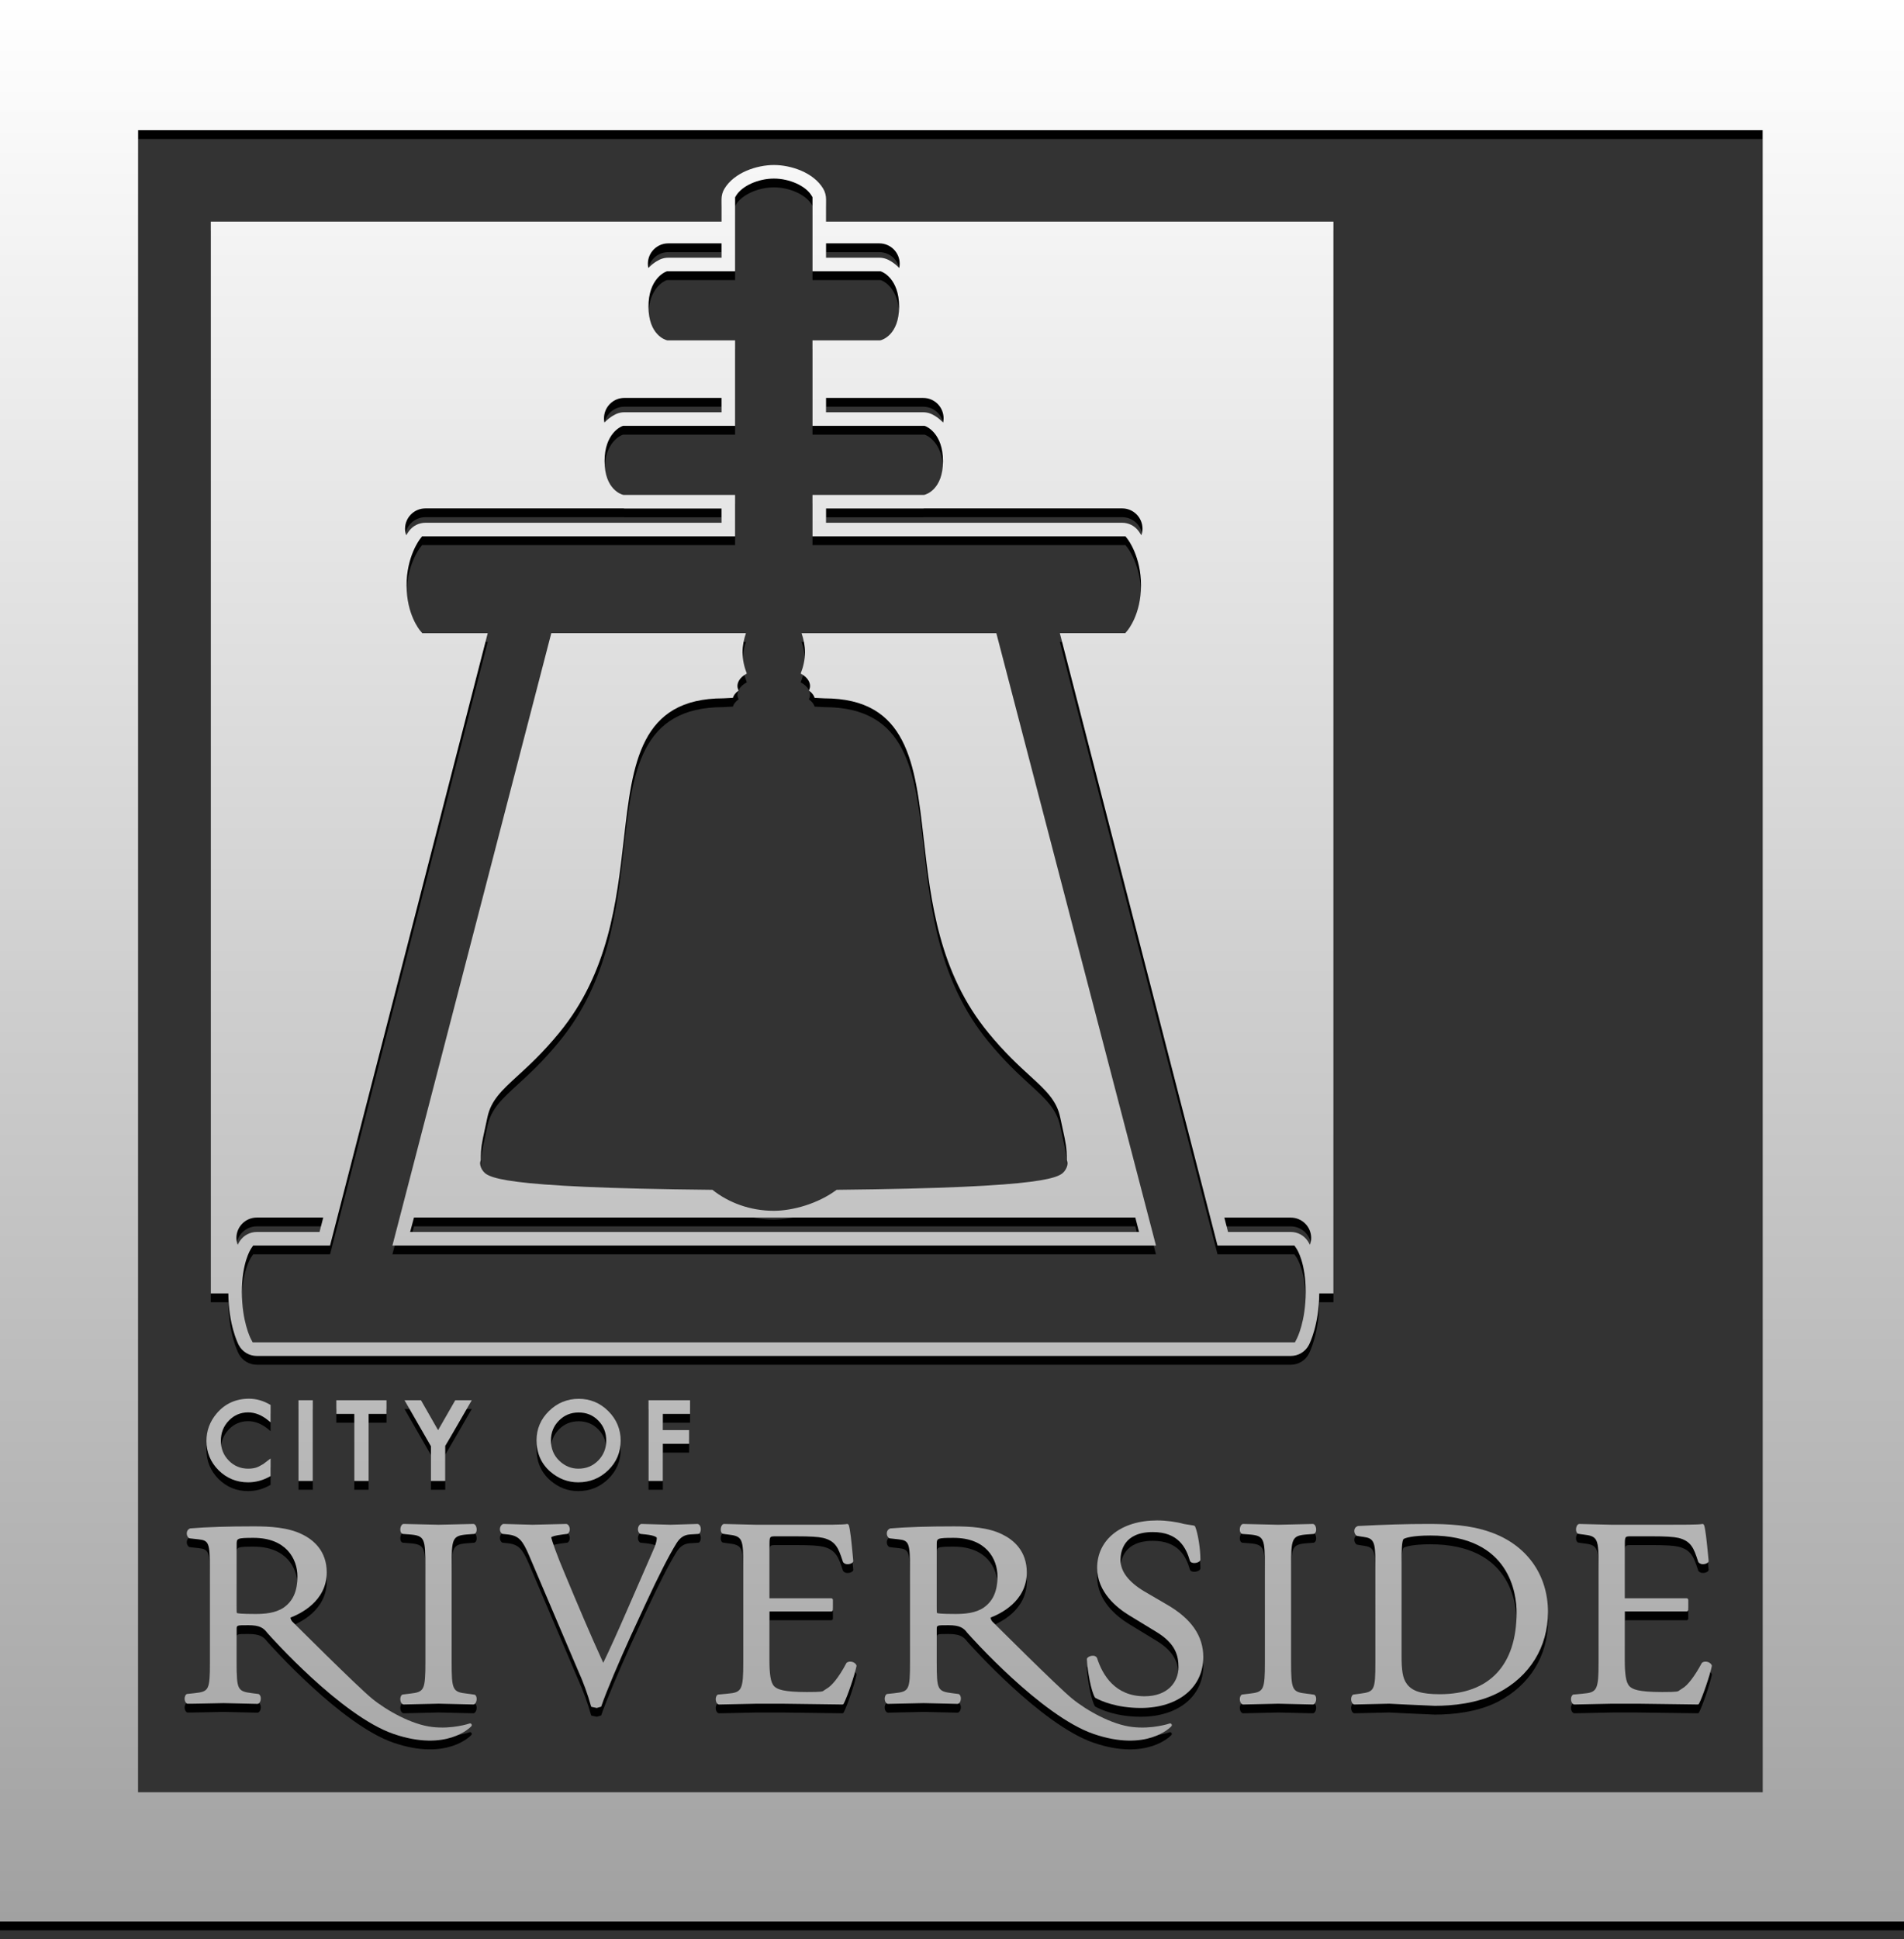 <?xml version="1.0" encoding="utf-8"?>
<!-- Generator: Adobe Illustrator 17.0.0, SVG Export Plug-In . SVG Version: 6.00 Build 0)  -->
<!DOCTYPE svg PUBLIC "-//W3C//DTD SVG 1.1//EN" "http://www.w3.org/Graphics/SVG/1.1/DTD/svg11.dtd">
<svg version="1.1" id="bell__x26__framing" xmlns="http://www.w3.org/2000/svg" xmlns:xlink="http://www.w3.org/1999/xlink" x="0px"
	 y="0px" width="216.949px" height="220.87px" viewBox="0 0 216.949 220.87" style="enable-background:new 0 0 216.949 220.87;"
	 xml:space="preserve">
<rect x="0" y="0" width="216.949" height="220.87" fill="#333333" stroke="none"/>
<style type="text/css">
	.st0{fill:#010101;}
	.st1{fill:url(#SVGID_1_);}
	.st2{fill:url(#SVGID_2_);}
	.st3{fill:url(#SVGID_3_);}
	.st4{fill:url(#SVGID_4_);}
	.st5{fill:url(#SVGID_5_);}
	.st6{fill:url(#SVGID_6_);}
	.st7{fill:url(#SVGID_7_);}
	.st8{fill:url(#SVGID_8_);}
	.st9{fill:url(#SVGID_9_);}
	.st10{fill:url(#SVGID_10_);}
	.st11{fill:url(#SVGID_11_);}
	.st12{fill:url(#SVGID_12_);}
	.st13{fill:url(#SVGID_13_);}
	.st14{fill:url(#SVGID_14_);}
	.st15{fill:url(#SVGID_15_);}
	.st16{fill:url(#SVGID_16_);}
	.st17{fill:url(#SVGID_17_);}
	.st18{fill:url(#SVGID_18_);}
</style>
<g id="shadow">
	<path class="st0" d="M65.88,169.84c1.333,0,2.486-0.466,3.425-1.383c0.94-0.914,1.417-2.045,1.417-3.358
		c0-1.304-0.474-2.439-1.409-3.371c-0.932-0.931-2.063-1.401-3.362-1.401c-1.318,0-2.46,0.468-3.396,1.391
		c-0.942,0.92-1.419,2.041-1.419,3.329c0,1.463,0.525,2.663,1.558,3.567C63.63,169.427,64.703,169.84,65.88,169.84z M63.69,162.806
		c0.616-0.619,1.349-0.921,2.242-0.921c0.898,0,1.631,0.302,2.238,0.92c0.602,0.61,0.907,1.376,0.907,2.28
		c0,0.891-0.309,1.658-0.919,2.277c-0.621,0.621-1.36,0.923-2.259,0.923c-0.816,0-1.548-0.305-2.176-0.909
		c-0.628-0.601-0.947-1.379-0.947-2.314C62.776,164.17,63.083,163.412,63.69,162.806z"/>
	<path class="st0" d="M154.241,195.125c0.028,0.014,0.062,0.021,0.093,0.02l3.967-0.092l1.833,0.093l3.353,0.149
		c1.978,0,4.836-0.257,7.216-1.478c0,0,0-0.001,0.001-0.001c3.608-1.868,5.678-5.221,5.678-9.202c0-4.282-2.465-7.689-6.594-9.115
		c-2.286-0.809-4.746-0.919-7.063-0.919c-2.464,0-5.006,0.074-8.002,0.234c-0.261,0.093-0.391,0.279-0.409,0.51
		c-0.019,0.251,0.099,0.495,0.293,0.609c0.069,0.024,0.771,0.124,0.771,0.124c1.134,0.15,1.333,0.56,1.333,2.744l-0.001,11.518
		c0,3.208-0.081,3.376-1.742,3.592c-0.001,0-0.732,0.097-0.732,0.097c-0.041,0.006-0.077,0.023-0.107,0.051
		c-0.167,0.156-0.195,0.42-0.165,0.614C153.997,194.892,154.098,195.057,154.241,195.125z M159.707,178.434
		c0-0.541,0-1.978,0.234-2.143c0.154-0.11,0.997-0.394,3.036-0.394c9.12,0,9.828,6.719,9.828,8.778c0,5.996-3.106,9.297-8.748,9.297
		c-2.056,0-3.144-0.338-3.754-1.168c-0.505-0.672-0.596-1.6-0.596-3.187V178.434z"/>
	<path class="st0" d="M179.298,195.127c0.027,0.013,0.06,0.019,0.091,0.019l4.321-0.092h2.857l6.403,0.083l0.454,0.009
		c0.075,0.001,0.143-0.039,0.177-0.107c0.429-0.851,1.228-3.199,1.451-4.259c0.008-0.041,0.003-0.084-0.015-0.123
		c-0.084-0.173-0.255-0.306-0.473-0.363c-0.221-0.06-0.447-0.033-0.603,0.074c-0.026,0.017-0.047,0.041-0.063,0.069
		c-0.758,1.431-1.616,2.554-2.184,2.862c0.008-0.005-0.37,0.244-0.37,0.244c-0.143,0.124-0.207,0.181-1.941,0.181
		c-2.798,0-3.387-0.331-3.718-0.641c-0.453-0.459-0.543-1.453-0.543-3.014c0,0,0-5.161,0-5.522c0.366,0,7.035,0,7.035,0
		c0.106,0,0.193-0.087,0.193-0.193v-1.118c0-0.107-0.087-0.193-0.193-0.193c0,0-6.669,0-7.035,0c0-0.363,0-6.032,0-6.032
		c0-1.024,0-1.024,0.761-1.024h2.294c1.572,0,2.452,0.052,3.041,0.18c1.481,0.355,1.776,1.244,2.221,2.59l0.054,0.163
		c0.186,0.234,0.431,0.249,0.562,0.242c0.196-0.008,0.452-0.078,0.576-0.246c0.029-0.039,0.042-0.086,0.037-0.134l-0.059-0.612
		c-0.164-1.702-0.303-3.037-0.463-3.464c-0.034-0.091-0.131-0.143-0.226-0.121c-0.359,0.084-2.338,0.084-4.251,0.084h-5.979
		l-3.754-0.089c-0.029-0.001-0.062,0.005-0.089,0.018c-0.191,0.089-0.274,0.341-0.286,0.549c-0.016,0.252,0.061,0.451,0.208,0.544
		c0.081,0.029,0.583,0.087,0.583,0.087c1.722,0.191,1.773,0.487,1.773,3.628v10.913c0,3.157-0.151,3.459-1.795,3.591
		c-0.003,0-1.052,0.097-1.052,0.097c-0.043,0.004-0.083,0.022-0.114,0.05c-0.142,0.132-0.205,0.361-0.167,0.611
		C179.049,194.888,179.152,195.056,179.298,195.127z M179.915,175.334c0.069,0.009,0.073-0.018,0.079,0.009
		C179.972,175.341,179.915,175.334,179.915,175.334z M179.94,174.966c0,0,0.081,0.002,0.084,0.002
		C180.013,174.991,180.008,174.968,179.94,174.966z"/>
	<path class="st0" d="M50.732,169.681c0,0,0-3.989,0-3.99c0.018,0.007,2.896-4.986,2.896-4.986l0.125-0.217h-1.879
		c0,0-1.735,3.024-1.957,3.411c-0.221-0.388-1.949-3.411-1.949-3.411H46.09c0,0,2.974,5.175,3.012,5.241c0,0.076,0,3.952,0,3.952
		L50.732,169.681L50.732,169.681z"/>
	<path class="st0" d="M79.57,174.599c-0.028-0.014-0.065-0.021-0.097-0.02l-3.074,0.089l-3.301-0.089
		c-0.032-0.001-0.07,0.005-0.099,0.019c-0.164,0.083-0.278,0.268-0.304,0.497c-0.003,0.031-0.005,0.062-0.005,0.094
		c0,0.199,0.074,0.375,0.207,0.485c0.029,0.024,0.065,0.039,0.103,0.044l0.576,0.059c1.045,0.11,1.259,0.332,1.259,0.384
		c0,0.184-0.028,0.499-0.273,1.114l-2.957,6.777c-1.207,2.78-2.163,4.89-2.869,6.347c-1.514-3.311-2.922-6.651-4.345-10.066
		c-0.968-2.254-1.518-3.903-1.584-4.212c0.025-0.101,0.459-0.235,1.331-0.344l0.479-0.059c0.037-0.005,0.071-0.019,0.099-0.042
		c0.133-0.11,0.208-0.287,0.208-0.487c0-0.029-0.002-0.06-0.006-0.091c-0.025-0.229-0.138-0.415-0.303-0.499
		c-0.028-0.014-0.063-0.021-0.094-0.02l-3.844,0.089l-3.297-0.089c-0.035-0.001-0.077,0.006-0.107,0.024
		c-0.174,0.099-0.289,0.29-0.309,0.512c-0.019,0.223,0.06,0.432,0.215,0.559c0.029,0.024,0.065,0.039,0.103,0.044l0.575,0.059
		c1.268,0.14,1.696,0.686,2.42,2.37l5.599,13.154c0.582,1.283,1.112,2.74,1.457,4c0.019,0.07,0.039,0.112,0.111,0.126l0.553,0.111
		l0.462-0.131c0.061-0.018,0.05-0.035,0.071-0.096c0.545-1.616,2.074-5.192,3.302-7.889l1.72-3.724
		c1.501-3.24,2.696-5.579,3.552-6.952c0.413-0.635,0.85-0.916,1.505-0.968c-0.003,0,0.953-0.059,0.953-0.059
		c0.046-0.003,0.089-0.022,0.122-0.053c0.153-0.148,0.191-0.424,0.16-0.632C79.81,174.827,79.714,174.672,79.57,174.599z"/>
	<path class="st0" d="M149.76,194.033c-0.077-0.026-0.873-0.123-0.873-0.123c-0.001,0-0.001,0-0.002,0
		c-1.669-0.19-1.768-0.396-1.768-3.657v-10.788c0-3.194,0.056-3.549,1.761-3.686l0.795-0.059c0.031-0.003,0.061-0.012,0.088-0.029
		c0.145-0.091,0.219-0.284,0.205-0.531c-0.012-0.211-0.094-0.469-0.284-0.561c-0.028-0.013-0.061-0.019-0.091-0.018l-3.944,0.089
		l-3.998-0.089c-0.029-0.001-0.061,0.005-0.088,0.018c-0.192,0.089-0.276,0.344-0.29,0.553c-0.017,0.249,0.054,0.445,0.198,0.538
		c0.028,0.018,0.058,0.028,0.091,0.031l0.801,0.059c1.703,0.137,1.761,0.493,1.761,3.686v10.788c0,3.262-0.099,3.468-1.769,3.657
		c-0.001,0-0.802,0.097-0.802,0.097c-0.042,0.006-0.08,0.023-0.11,0.052c-0.167,0.159-0.192,0.424-0.161,0.62
		c0.034,0.217,0.136,0.38,0.279,0.448c0.028,0.013,0.061,0.019,0.091,0.019l3.998-0.092l3.944,0.092
		c0.031,0.001,0.066-0.006,0.094-0.021c0.195-0.096,0.274-0.373,0.283-0.579C149.978,194.305,149.902,194.118,149.76,194.033z
		 M149.559,175.339c0.008-0.023,0.018-0.001,0.086-0.006C149.645,175.333,149.576,175.338,149.559,175.339z M149.606,174.966
		c-0.067,0.002-0.074,0.023-0.086,0.002C149.524,174.968,149.606,174.966,149.606,174.966z M141.59,175.333
		c0.068,0.005,0.081-0.016,0.087,0.006C141.637,175.337,141.59,175.333,141.59,175.333z M141.637,174.966
		c0,0,0.079,0.002,0.083,0.002C141.708,174.991,141.702,174.968,141.637,174.966z M149.52,194.756
		c0.012-0.019,0.021,0.001,0.086,0.003C149.607,194.759,149.524,194.757,149.52,194.756z M149.557,194.381
		c0.014,0.002,0.079,0.009,0.079,0.009C149.566,194.382,149.563,194.41,149.557,194.381z"/>
	<path class="st0" d="M133.267,197.309c-0.019,0.007-1.95,0.666-4.242,0.397c-2.323-0.261-5.193-1.866-6.877-3.245
		c-1.649-1.344-9.031-8.721-9.105-8.795c-0.126-0.189-0.172-0.321-0.172-0.394c0-0.016,0.006-0.023,0.009-0.034
		c1.045-0.394,4.117-1.83,4.117-5.127c0-2.475-1.525-3.73-2.804-4.348c-1.603-0.799-3.684-0.907-5.507-0.907
		c-2.986,0-5.291,0.074-7.257,0.233c-0.247,0.101-0.365,0.29-0.381,0.522c-0.016,0.242,0.084,0.471,0.256,0.581
		c0.025,0.016,0.054,0.027,0.083,0.03l1.041,0.116c1.139,0.128,1.257,0.437,1.257,3.293v10.696c0,3.178-0.083,3.344-1.778,3.532
		l-0.81,0.086c-0.047,0.006-0.09,0.026-0.122,0.061c-0.17,0.182-0.19,0.453-0.153,0.643c0.038,0.196,0.138,0.345,0.274,0.407
		c0.027,0.014,0.059,0.019,0.089,0.019l4.059-0.087l3.856,0.087c0.029,0.001,0.06-0.005,0.087-0.017
		c0.153-0.068,0.261-0.25,0.291-0.487c0.031-0.252-0.037-0.471-0.182-0.585c-0.028-0.022-0.061-0.035-0.096-0.04l-0.686-0.086
		c-1.697-0.22-1.779-0.384-1.779-3.532v-3.753c0-0.461,0-0.461,1.334-0.461c1.272,0,1.722,0.293,2.15,0.87
		c0.352,0.399,8.423,9.464,14.393,11.517c6.049,2.072,8.749-0.755,8.861-0.876c0.06-0.067,0.067-0.164,0.019-0.237
		C133.443,197.312,133.351,197.281,133.267,197.309z M112.112,184.09c-0.941,0.659-2.221,0.743-3.231,0.743
		c-1.671,0-2.047-0.069-2.122-0.111c-0.025-0.048-0.025-0.446-0.025-0.831v-6.967c0-0.689,0-0.761,1.918-0.761
		c3.691,0,5.002,2.366,5.002,4.392C113.655,182.218,113.165,183.341,112.112,184.09z"/>
	<path class="st0" d="M97.12,190.296c-0.226-0.064-0.458-0.037-0.62,0.069c-0.028,0.018-0.05,0.043-0.065,0.072
		c-0.905,1.731-1.74,2.623-2.181,2.862c0.009-0.005-0.371,0.244-0.371,0.244c-0.142,0.124-0.207,0.181-1.942,0.181
		c-2.668,0-3.361-0.308-3.713-0.64c-0.456-0.459-0.547-1.452-0.547-3.014c0,0,0-5.161,0-5.522c0.366,0,7.03,0,7.03,0
		c0.107,0,0.193-0.087,0.193-0.193v-1.118c0-0.107-0.087-0.193-0.193-0.193c0,0-6.664,0-7.03,0c0-0.363,0-6.032,0-6.032
		c0-1.024,0-1.024,0.76-1.024h2.292c1.578,0,2.462,0.052,3.05,0.18c1.469,0.353,1.764,1.234,2.212,2.566l0.063,0.188
		c0.179,0.234,0.426,0.248,0.56,0.241c0.199-0.008,0.455-0.079,0.573-0.251c0.026-0.038,0.038-0.083,0.034-0.128l-0.032-0.341
		c-0.165-1.775-0.315-3.281-0.484-3.736c-0.034-0.091-0.131-0.143-0.225-0.121c-0.362,0.084-2.341,0.084-4.255,0.084h-5.983
		l-3.74-0.089c-0.03-0.001-0.063,0.005-0.09,0.018c-0.191,0.089-0.273,0.344-0.288,0.552c-0.017,0.25,0.056,0.446,0.2,0.539
		c0.082,0.03,0.592,0.089,0.592,0.089c1.72,0.191,1.769,0.487,1.769,3.628v10.913c0,3.157-0.151,3.459-1.793,3.591
		c-0.002,0-1.051,0.097-1.051,0.097c-0.043,0.004-0.083,0.022-0.115,0.052c-0.167,0.157-0.195,0.422-0.166,0.616
		c0.033,0.218,0.134,0.382,0.277,0.451c0.027,0.014,0.06,0.021,0.091,0.02l4.314-0.092h2.867l6.407,0.083l0.444,0.009
		c0.074,0.001,0.142-0.039,0.176-0.105c0.427-0.836,1.229-3.186,1.453-4.261c0.009-0.041,0.004-0.083-0.014-0.121
		C97.5,190.488,97.333,190.356,97.12,190.296z M82.456,175.334c0.068,0.008,0.075-0.016,0.081,0.009
		C82.515,175.341,82.456,175.334,82.456,175.334z M82.49,174.966c0,0,0.081,0.002,0.084,0.002
		C82.563,174.991,82.557,174.968,82.49,174.966z"/>
	<path class="st0" d="M132.943,183.752l-2.597-1.514c-1.772-1.071-2.672-2.269-2.672-3.558c0-0.955,0.359-3.176,3.678-3.176
		c2.909,0,3.793,1.758,4.237,3.288c0.009,0.029,0.025,0.056,0.046,0.078c0.15,0.161,0.397,0.166,0.531,0.155
		c0.204-0.016,0.462-0.096,0.58-0.272c0.021-0.031,0.033-0.068,0.033-0.107c0-1.25-0.274-2.978-0.599-3.771
		c-0.025-0.063-0.112-0.11-0.179-0.119l-1.092-0.174c-0.86-0.247-2.042-0.404-3.07-0.404c-4.083,0-6.826,2.175-6.826,5.41
		c0,2.752,2.257,4.547,3.604,5.372c0.001,0.001,3.093,1.885,3.093,1.885c2.261,1.35,2.571,2.754,2.571,4.071
		c0,1.638-1.197,3.291-3.871,3.291c-3.325,0-4.779-2.38-5.414-4.376c-0.107-0.169-0.258-0.238-0.451-0.243
		c-0.222-0.005-0.512,0.077-0.662,0.273c-0.028,0.036-0.042,0.08-0.04,0.126c0.062,1.366,0.478,3.604,0.903,4.336
		c0.017,0.031,0.042,0.055,0.074,0.073c0.631,0.344,2.4,1.143,5.168,1.143c4.258,0,7.119-2.328,7.119-5.796
		C137.108,187.325,135.746,185.364,132.943,183.752z"/>
	<path class="st0" d="M54.107,194.033c-0.078-0.027-0.875-0.124-0.875-0.124H53.23c-1.669-0.19-1.768-0.395-1.768-3.657v-10.788
		c0-3.194,0.057-3.549,1.762-3.686l0.797-0.059c0.032-0.003,0.063-0.012,0.09-0.03c0.145-0.092,0.218-0.289,0.201-0.538
		c-0.014-0.209-0.097-0.465-0.29-0.554c-0.027-0.013-0.059-0.019-0.088-0.018l-3.939,0.089l-4.004-0.089
		c-0.03-0.001-0.063,0.006-0.09,0.018c-0.19,0.091-0.272,0.347-0.286,0.556c-0.016,0.249,0.057,0.443,0.199,0.535
		c0.027,0.018,0.059,0.028,0.091,0.031l0.8,0.059c1.704,0.137,1.761,0.492,1.761,3.686v10.788c0,3.262-0.099,3.468-1.768,3.657
		c-0.001,0-0.802,0.097-0.802,0.097c-0.042,0.006-0.08,0.023-0.111,0.052c-0.165,0.157-0.191,0.421-0.161,0.615
		c0.034,0.218,0.133,0.383,0.275,0.452c0.028,0.014,0.062,0.021,0.093,0.02l4.003-0.092l3.938,0.092
		c0.03,0.001,0.063-0.006,0.091-0.019c0.196-0.094,0.278-0.358,0.289-0.572C54.324,194.311,54.249,194.12,54.107,194.033z
		 M53.904,175.339c0.007-0.022,0.018-0.001,0.087-0.006C53.991,175.333,53.921,175.338,53.904,175.339z M53.946,174.966
		c-0.067,0.002-0.072,0.025-0.083,0.002C53.866,174.968,53.946,174.966,53.946,174.966z M45.932,175.333
		c0.069,0.004,0.08-0.015,0.087,0.006C45.98,175.337,45.932,175.333,45.932,175.333z M45.977,174.966c0,0,0.081,0.002,0.084,0.002
		C46.05,174.989,46.042,174.968,45.977,174.966z M53.863,194.757c0.011-0.022,0.019,0,0.084,0.002
		C53.947,194.759,53.866,194.757,53.863,194.757z M53.903,194.38c0.015,0.003,0.08,0.011,0.08,0.011
		C53.912,194.382,53.907,194.409,53.903,194.38z"/>
	<path class="st0" d="M78.628,162.045v-1.557h-4.733v9.193h1.632c0,0,0-3.959,0-4.229c0.262,0,2.992,0,2.992,0v-1.559
		c0,0-2.73,0-2.992,0v-1.847C75.79,162.045,78.628,162.045,78.628,162.045z"/>
	<path class="st0" d="M42,169.681c0,0,0-7.357,0-7.636c0.25,0,2.041,0,2.041,0v-1.557h-5.718v1.557c0,0,1.797,0,2.047,0
		c0,0.279,0,7.636,0,7.636H42z"/>
	<path class="st0" d="M27.198,154.192c0.399,0.769,1.194,1.252,2.06,1.252H147.08c0.866,0,1.661-0.482,2.06-1.252
		c0.12-0.231,1.151-2.331,1.18-5.868h1.617V26.24H94.125c0-1.428,0-2.544,0-2.544c0-0.419-0.113-0.849-0.328-1.209
		c-1.104-1.849-3.682-2.691-5.609-2.691c-1.94,0-4.533,0.846-5.644,2.703c-0.216,0.36-0.33,0.777-0.33,1.197c0,0,0,1.116,0,2.544
		H24.018v122.084h2C26.047,151.861,27.079,153.962,27.198,154.192z M147.08,139.688c1.281,0,2.32,1.039,2.32,2.32
		c0,0.274-0.056,0.534-0.143,0.778c-0.114-0.222-0.207-0.371-0.256-0.443c-0.433-0.638-1.152-1.02-1.921-1.02c0,0-4.855,0-7.152,0
		c-0.063-0.242-0.208-0.805-0.422-1.635L147.08,139.688L147.08,139.688z M130.182,61.227c0,0.261-0.053,0.506-0.131,0.739
		c-0.178-0.291-0.314-0.473-0.361-0.532c-0.439-0.563-1.113-0.892-1.828-0.892c0,0-29.674,0-33.737,0c0-0.757,0-0.866,0-1.623
		c3.172,0,11.071,0,11.071,0c0.032,0,0.064-0.011,0.097-0.013h22.569C129.143,58.907,130.182,59.946,130.182,61.227z
		 M107.516,48.644c0,0.167-0.019,0.329-0.053,0.487c-0.654-0.688-1.299-0.966-1.44-1.019c-0.264-0.101-0.545-0.153-0.828-0.153
		c0,0-7.899,0-11.071,0c0-0.538,0-1.085,0-1.635h11.071C106.477,46.323,107.516,47.362,107.516,48.644z M94.125,28.72h6.068
		c1.281,0,2.32,1.039,2.32,2.32c0,0.167-0.019,0.329-0.053,0.486c-0.654-0.688-1.3-0.965-1.44-1.019
		c-0.264-0.101-0.545-0.153-0.827-0.153c0,0-3.64,0-6.068,0C94.125,29.856,94.125,29.297,94.125,28.72z M76.143,28.72h6.07
		c0,0.576,0,1.136,0,1.635c-2.429,0-6.07,0-6.07,0c-0.283,0-0.563,0.052-0.828,0.153c-0.141,0.054-0.786,0.331-1.44,1.019
		c-0.034-0.157-0.053-0.32-0.053-0.487C73.823,29.759,74.862,28.72,76.143,28.72z M71.142,46.323h11.071c0,0.55,0,1.097,0,1.635
		c-3.172,0-11.071,0-11.071,0c-0.282,0-0.563,0.052-0.827,0.153c-0.141,0.054-0.786,0.331-1.44,1.019
		c-0.034-0.157-0.053-0.319-0.053-0.486C68.822,47.362,69.86,46.323,71.142,46.323z M48.474,58.907h22.571
		c0.032,0.002,0.064,0.013,0.096,0.013c0,0,7.899,0,11.071,0c0,0.757,0,0.866,0,1.623c-4.063,0-33.739,0-33.739,0
		c-0.715,0-1.389,0.329-1.829,0.892c-0.047,0.06-0.182,0.241-0.36,0.533c-0.079-0.234-0.132-0.479-0.132-0.74
		C46.154,59.946,47.193,58.907,48.474,58.907z M55.574,73.117c-1.534,0-7.456,0-7.456,0l-0.232-0.27
		c-0.064-0.074-1.562-1.86-1.562-5.165c0-3.284,1.477-5.214,1.54-5.295l0.233-0.298c0,0,34.182,0,35.662,0v-4.717
		c-1.373,0-12.715,0-12.715,0l-0.094-0.024c-0.084-0.022-2.064-0.563-2.064-3.816c0-3.185,1.899-3.946,1.98-3.977l0.133-0.051
		c0,0,11.387,0,12.76,0v-9.736c-1.275,0-7.713,0-7.713,0l-0.094-0.024c-0.084-0.021-2.063-0.563-2.063-3.815
		c0-3.185,1.897-3.946,1.978-3.977L76,31.901c0,0,6.484,0,7.759,0c0-1.148,0.001-8.426,0.001-8.426l0.11-0.183
		c0.665-1.112,2.521-1.951,4.317-1.951c1.781,0,3.622,0.833,4.281,1.937l0.11,0.183c0,0,0,7.291,0,8.439c1.275,0,7.757,0,7.757,0
		l0.133,0.051c0.081,0.03,1.979,0.791,1.979,3.977c0,3.252-1.98,3.794-2.064,3.815l-0.093,0.024c0,0-6.437,0-7.712,0v9.736
		c1.373,0,12.76,0,12.76,0l0.133,0.051c0.08,0.031,1.978,0.792,1.978,3.976c0,3.252-1.978,3.794-2.063,3.816l-0.094,0.024
		c0,0-11.342,0-12.715,0v4.717c1.481,0,35.66,0,35.66,0l0.233,0.297c0.063,0.081,1.541,2.011,1.541,5.295
		c0,3.305-1.5,5.091-1.564,5.165l-0.231,0.27c0,0-5.922,0-7.456,0c0.48,1.865,17.676,68.627,17.968,69.753c1.042,0,8.76,0,8.76,0
		l0.231,0.34c0.108,0.159,1.056,1.655,1.056,4.965c0,3.319-0.969,5.226-1.01,5.305l-0.216,0.417H28.788l-0.216-0.417
		c-0.042-0.079-1.01-1.986-1.01-5.305c0-3.31,0.948-4.805,1.056-4.965l0.23-0.34c0,0,7.716,0,8.76,0
		C37.897,141.743,55.094,74.981,55.574,73.117z M29.258,139.682h7.573l-0.423,1.642c-2.296,0-7.15,0-7.15,0
		c-0.77,0-1.49,0.382-1.921,1.02c-0.049,0.072-0.142,0.22-0.254,0.441c-0.088-0.245-0.145-0.506-0.145-0.781
		C26.938,140.721,27.977,139.682,29.258,139.682z"/>
	<rect x="34.01" y="160.488" class="st0" width="1.63" height="9.193"/>
	<path class="st0" d="M0,1v218.869h216.949V1H0z M200.842,205.138H15.738V15.831h185.104L200.842,205.138L200.842,205.138z"/>
	<path class="st0" d="M21.337,195.059c0.086,0.017,4.136-0.071,4.136-0.071l3.86,0.087c0.029,0.001,0.061-0.005,0.087-0.017
		c0.153-0.069,0.262-0.254,0.289-0.493c0.029-0.251-0.041-0.468-0.187-0.581c-0.028-0.021-0.059-0.034-0.094-0.039l-0.68-0.086
		c-1.699-0.22-1.783-0.384-1.783-3.532v-3.753c0-0.461,0-0.461,1.334-0.461c1.269,0,1.721,0.293,2.153,0.871
		c0.351,0.397,8.417,9.463,14.397,11.516c6.047,2.072,8.743-0.755,8.855-0.878c0.06-0.066,0.068-0.162,0.019-0.238
		c-0.048-0.074-0.142-0.104-0.225-0.076c-0.019,0.007-1.942,0.666-4.237,0.397c-2.326-0.261-5.197-1.866-6.88-3.245
		c-1.648-1.344-9.033-8.721-9.107-8.795c-0.141-0.213-0.173-0.329-0.173-0.391c0-0.021,0.006-0.026,0.011-0.036
		c1.043-0.394,4.118-1.831,4.118-5.129c0-2.474-1.525-3.73-2.806-4.348c-1.608-0.799-3.689-0.907-5.512-0.907
		c-2.981,0-5.287,0.074-7.255,0.233c-0.244,0.103-0.359,0.29-0.374,0.52c-0.017,0.242,0.082,0.472,0.25,0.583
		c0.025,0.016,0.055,0.028,0.085,0.031l1.038,0.116c1.14,0.128,1.257,0.436,1.257,3.293v10.696c0,3.178-0.083,3.344-1.774,3.532
		l-0.812,0.086c-0.047,0.006-0.09,0.026-0.122,0.061c-0.172,0.186-0.192,0.456-0.152,0.648
		C21.095,194.85,21.198,194.997,21.337,195.059z M26.965,176.924c0-0.689,0-0.761,1.92-0.761c3.693,0,5.005,2.366,5.005,4.392
		c0,1.661-0.491,2.785-1.544,3.536c-0.947,0.658-2.227,0.743-3.236,0.743c-1.671,0-2.047-0.069-2.123-0.111
		c-0.022-0.046-0.022-0.445-0.022-0.831C26.965,183.892,26.965,176.924,26.965,176.924z"/>
	<path class="st0" d="M28.267,169.84c0.866,0,1.705-0.227,2.493-0.675l0.073-0.041v-2.002l-0.851,0.644l-0.549,0.299
		c-0.314,0.148-0.7,0.22-1.15,0.22c-0.868,0-1.613-0.308-2.212-0.919c-0.6-0.607-0.904-1.369-0.904-2.261
		c0-0.901,0.304-1.673,0.905-2.292c0.595-0.625,1.337-0.94,2.207-0.94c0.791,0,1.57,0.316,2.317,0.941l0.238,0.199v-1.984
		l-0.072-0.041c-0.764-0.446-1.568-0.673-2.391-0.673c-1.503,0-2.744,0.567-3.689,1.684c-0.768,0.909-1.158,1.96-1.158,3.125
		c0,1.299,0.465,2.423,1.383,3.341C25.831,169.377,26.961,169.84,28.267,169.84z"/>
	<path class="st0" d="M113.525,73.117c-1.08,0-20.155,0-22.194,0c0.23,0.682,0.39,1.408,0.39,2.184c0,0.864-0.2,1.676-0.487,2.421
		c0.877,0.472,1.066,1.059,1.066,1.414c0,0.153-0.044,0.335-0.127,0.524c0.375,0.269,0.564,0.558,0.647,0.826l1.094,0.057
		c9.509,0,10.355,7.412,11.334,15.995c0.815,7.143,1.738,15.239,7.368,22.098c1.874,2.284,3.468,3.741,4.749,4.911
		c1.757,1.606,3.027,2.767,3.435,4.708l0.297,1.377c0.341,1.559,0.457,2.113,0.462,3.499c0.026,0.117,0.068,0.241,0.068,0.345
		c0,0.343-0.123,0.612-0.252,0.8c-0.553,0.808-1.371,1.996-26.048,2.246c-2.09,1.563-4.978,2.389-7.165,2.389
		c-2.672,0-5.139-0.916-6.983-2.388c-24.841-0.246-25.659-1.438-26.214-2.248c-0.129-0.188-0.252-0.458-0.252-0.8
		c0-0.103,0.042-0.228,0.068-0.345c0.004-1.386,0.122-1.94,0.462-3.499l0.296-1.376c0.408-1.943,1.678-3.104,3.435-4.71
		c1.281-1.17,2.875-2.627,4.749-4.911c5.629-6.859,6.553-14.955,7.367-22.098c0.978-8.583,1.824-15.995,11.333-15.995l1.082-0.056
		c0.083-0.268,0.273-0.558,0.648-0.828c-0.082-0.188-0.126-0.37-0.126-0.523c0-0.355,0.188-0.942,1.065-1.414
		c-0.287-0.746-0.486-1.558-0.486-2.421c0-0.776,0.16-1.503,0.39-2.184c-2.039,0-21.098,0-22.18,0
		c-0.291,1.124-17.618,67.886-18.103,69.753c1.933,0,85.066,0,87.001,0C131.225,141.001,113.817,74.239,113.525,73.117z
		 M47.169,139.682h82.193l0.423,1.641H46.732L47.169,139.682z"/>
</g>
<g id="logo">
	
		<linearGradient id="SVGID_1_" gradientUnits="userSpaceOnUse" x1="346.929" y1="-151.131" x2="346.929" y2="-370" gradientTransform="matrix(1 0 0 -1 -281 -151.131)">
		<stop  offset="0" style="stop-color:#FFFFFF"/>
		<stop  offset="1" style="stop-color:#A1A1A1"/>
	</linearGradient>
	<path class="st1" d="M65.88,168.84c1.333,0,2.486-0.466,3.425-1.383c0.94-0.914,1.417-2.045,1.417-3.358
		c0-1.304-0.474-2.439-1.409-3.371c-0.932-0.931-2.063-1.401-3.362-1.401c-1.318,0-2.46,0.468-3.396,1.391
		c-0.942,0.92-1.419,2.041-1.419,3.329c0,1.463,0.525,2.663,1.558,3.567C63.63,168.427,64.703,168.84,65.88,168.84z M63.69,161.806
		c0.616-0.619,1.349-0.921,2.242-0.921c0.898,0,1.631,0.302,2.238,0.92c0.602,0.61,0.907,1.376,0.907,2.28
		c0,0.891-0.309,1.658-0.919,2.277c-0.621,0.621-1.36,0.923-2.259,0.923c-0.816,0-1.548-0.305-2.176-0.909
		c-0.628-0.601-0.947-1.379-0.947-2.314C62.776,163.17,63.083,162.412,63.69,161.806z"/>
	
		<linearGradient id="SVGID_2_" gradientUnits="userSpaceOnUse" x1="446.168" y1="-151.131" x2="446.168" y2="-370" gradientTransform="matrix(1 0 0 -1 -281 -151.131)">
		<stop  offset="0" style="stop-color:#FFFFFF"/>
		<stop  offset="1" style="stop-color:#A1A1A1"/>
	</linearGradient>
	<path class="st2" d="M154.241,194.125c0.028,0.014,0.062,0.021,0.093,0.02l3.967-0.092l1.833,0.093l3.353,0.149
		c1.978,0,4.836-0.257,7.216-1.478c0,0,0-0.001,0.001-0.001c3.608-1.868,5.678-5.221,5.678-9.202c0-4.282-2.465-7.689-6.594-9.115
		c-2.286-0.809-4.746-0.919-7.063-0.919c-2.464,0-5.006,0.074-8.002,0.234c-0.261,0.093-0.391,0.279-0.409,0.51
		c-0.019,0.251,0.099,0.495,0.293,0.609c0.069,0.024,0.771,0.124,0.771,0.124c1.134,0.15,1.333,0.56,1.333,2.744l-0.001,11.518
		c0,3.208-0.081,3.376-1.742,3.592c-0.001,0-0.732,0.097-0.732,0.097c-0.041,0.006-0.077,0.023-0.107,0.051
		c-0.167,0.156-0.195,0.42-0.165,0.614C153.997,193.892,154.098,194.057,154.241,194.125z M159.707,177.434
		c0-0.541,0-1.978,0.234-2.143c0.154-0.11,0.997-0.394,3.036-0.394c9.12,0,9.828,6.719,9.828,8.778c0,5.996-3.106,9.297-8.748,9.297
		c-2.056,0-3.144-0.338-3.754-1.168c-0.505-0.672-0.596-1.6-0.596-3.187V177.434z"/>
	
		<linearGradient id="SVGID_3_" gradientUnits="userSpaceOnUse" x1="468.031" y1="-151.131" x2="468.031" y2="-370" gradientTransform="matrix(1 0 0 -1 -281 -151.131)">
		<stop  offset="0" style="stop-color:#FFFFFF"/>
		<stop  offset="1" style="stop-color:#A1A1A1"/>
	</linearGradient>
	<path class="st3" d="M179.298,194.127c0.027,0.013,0.06,0.019,0.091,0.019l4.321-0.092h2.857l6.403,0.083l0.454,0.009
		c0.075,0.001,0.143-0.039,0.177-0.107c0.429-0.851,1.228-3.199,1.451-4.259c0.008-0.041,0.003-0.084-0.015-0.123
		c-0.084-0.173-0.255-0.306-0.473-0.363c-0.221-0.06-0.447-0.033-0.603,0.074c-0.026,0.017-0.047,0.041-0.063,0.069
		c-0.758,1.431-1.616,2.554-2.184,2.862c0.008-0.005-0.37,0.244-0.37,0.244c-0.143,0.124-0.207,0.181-1.941,0.181
		c-2.798,0-3.387-0.331-3.718-0.641c-0.453-0.459-0.543-1.453-0.543-3.014c0,0,0-5.161,0-5.522c0.366,0,7.035,0,7.035,0
		c0.106,0,0.193-0.087,0.193-0.193v-1.118c0-0.107-0.087-0.193-0.193-0.193c0,0-6.669,0-7.035,0c0-0.363,0-6.032,0-6.032
		c0-1.024,0-1.024,0.761-1.024h2.294c1.572,0,2.452,0.052,3.041,0.18c1.481,0.355,1.776,1.244,2.221,2.59l0.054,0.163
		c0.186,0.234,0.431,0.249,0.562,0.242c0.196-0.008,0.452-0.078,0.576-0.246c0.029-0.039,0.042-0.086,0.037-0.134l-0.059-0.612
		c-0.164-1.702-0.303-3.037-0.463-3.464c-0.034-0.091-0.131-0.143-0.226-0.121c-0.359,0.084-2.338,0.084-4.251,0.084h-5.979
		l-3.754-0.089c-0.029-0.001-0.062,0.005-0.089,0.018c-0.191,0.089-0.274,0.341-0.286,0.549c-0.016,0.252,0.061,0.451,0.208,0.544
		c0.081,0.029,0.583,0.087,0.583,0.087c1.722,0.191,1.773,0.487,1.773,3.628v10.913c0,3.157-0.151,3.459-1.795,3.591
		c-0.003,0-1.052,0.097-1.052,0.097c-0.043,0.004-0.083,0.022-0.114,0.05c-0.142,0.132-0.205,0.361-0.167,0.611
		C179.049,193.888,179.152,194.056,179.298,194.127z M179.915,174.334c0.069,0.009,0.073-0.018,0.079,0.009
		C179.972,174.341,179.915,174.334,179.915,174.334z M179.94,173.966c0,0,0.081,0.002,0.084,0.002
		C180.013,173.991,180.008,173.968,179.94,173.966z"/>
	
		<linearGradient id="SVGID_4_" gradientUnits="userSpaceOnUse" x1="330.921" y1="-151.131" x2="330.921" y2="-370" gradientTransform="matrix(1 0 0 -1 -281 -151.131)">
		<stop  offset="0" style="stop-color:#FFFFFF"/>
		<stop  offset="1" style="stop-color:#A1A1A1"/>
	</linearGradient>
	<path class="st4" d="M50.732,168.681c0,0,0-3.989,0-3.99c0.018,0.007,2.896-4.986,2.896-4.986l0.125-0.217h-1.879
		c0,0-1.735,3.024-1.957,3.411c-0.221-0.388-1.949-3.411-1.949-3.411H46.09c0,0,2.974,5.175,3.012,5.241c0,0.076,0,3.952,0,3.952
		L50.732,168.681L50.732,168.681z"/>
	
		<linearGradient id="SVGID_5_" gradientUnits="userSpaceOnUse" x1="349.408" y1="-151.131" x2="349.408" y2="-370" gradientTransform="matrix(1 0 0 -1 -281 -151.131)">
		<stop  offset="0" style="stop-color:#FFFFFF"/>
		<stop  offset="1" style="stop-color:#A1A1A1"/>
	</linearGradient>
	<path class="st5" d="M79.57,173.599c-0.028-0.014-0.065-0.021-0.097-0.02l-3.074,0.089l-3.301-0.089
		c-0.032-0.001-0.07,0.005-0.099,0.019c-0.164,0.083-0.278,0.268-0.304,0.497c-0.003,0.031-0.005,0.062-0.005,0.094
		c0,0.199,0.074,0.375,0.207,0.485c0.029,0.024,0.065,0.039,0.103,0.044l0.576,0.059c1.045,0.11,1.259,0.332,1.259,0.384
		c0,0.184-0.028,0.499-0.273,1.114l-2.957,6.777c-1.207,2.78-2.163,4.89-2.869,6.347c-1.514-3.311-2.922-6.651-4.345-10.066
		c-0.968-2.254-1.518-3.903-1.584-4.212c0.025-0.101,0.459-0.235,1.331-0.344l0.479-0.059c0.037-0.005,0.071-0.019,0.099-0.042
		c0.133-0.11,0.208-0.287,0.208-0.487c0-0.029-0.002-0.06-0.006-0.091c-0.025-0.229-0.138-0.415-0.303-0.499
		c-0.028-0.014-0.063-0.021-0.094-0.02l-3.844,0.089l-3.297-0.089c-0.035-0.001-0.077,0.006-0.107,0.024
		c-0.174,0.099-0.289,0.29-0.309,0.512c-0.019,0.223,0.06,0.432,0.215,0.559c0.029,0.024,0.065,0.039,0.103,0.044l0.575,0.059
		c1.268,0.14,1.696,0.686,2.42,2.37l5.599,13.154c0.582,1.283,1.112,2.74,1.457,4c0.019,0.07,0.039,0.112,0.111,0.126l0.553,0.111
		l0.462-0.131c0.061-0.018,0.05-0.035,0.071-0.096c0.545-1.616,2.074-5.192,3.302-7.889l1.72-3.724
		c1.501-3.24,2.696-5.579,3.552-6.952c0.413-0.635,0.85-0.916,1.505-0.968c-0.003,0,0.953-0.059,0.953-0.059
		c0.046-0.003,0.089-0.022,0.122-0.053c0.153-0.148,0.191-0.424,0.16-0.632C79.81,173.827,79.714,173.672,79.57,173.599z"/>
	
		<linearGradient id="SVGID_6_" gradientUnits="userSpaceOnUse" x1="426.619" y1="-151.131" x2="426.619" y2="-370" gradientTransform="matrix(1 0 0 -1 -281 -151.131)">
		<stop  offset="0" style="stop-color:#FFFFFF"/>
		<stop  offset="1" style="stop-color:#A1A1A1"/>
	</linearGradient>
	<path class="st6" d="M149.76,193.033c-0.077-0.026-0.873-0.123-0.873-0.123c-0.001,0-0.001,0-0.002,0
		c-1.669-0.19-1.768-0.396-1.768-3.657v-10.788c0-3.194,0.056-3.549,1.761-3.686l0.795-0.059c0.031-0.003,0.061-0.012,0.088-0.029
		c0.145-0.091,0.219-0.284,0.205-0.531c-0.012-0.211-0.094-0.469-0.284-0.561c-0.028-0.013-0.061-0.019-0.091-0.018l-3.944,0.089
		l-3.998-0.089c-0.029-0.001-0.061,0.005-0.088,0.018c-0.192,0.089-0.276,0.344-0.29,0.553c-0.017,0.249,0.054,0.445,0.198,0.538
		c0.028,0.018,0.058,0.028,0.091,0.031l0.801,0.059c1.703,0.137,1.761,0.493,1.761,3.686v10.788c0,3.262-0.099,3.468-1.769,3.657
		c-0.001,0-0.802,0.097-0.802,0.097c-0.042,0.006-0.08,0.023-0.11,0.052c-0.167,0.159-0.192,0.424-0.161,0.62
		c0.034,0.217,0.136,0.38,0.279,0.448c0.028,0.013,0.061,0.019,0.091,0.019l3.998-0.092l3.944,0.092
		c0.031,0.001,0.066-0.006,0.094-0.021c0.195-0.096,0.274-0.373,0.283-0.579C149.978,193.305,149.902,193.118,149.76,193.033z
		 M149.559,174.339c0.008-0.023,0.018-0.001,0.086-0.006C149.645,174.333,149.576,174.338,149.559,174.339z M149.606,173.966
		c-0.067,0.002-0.074,0.023-0.086,0.002C149.524,173.968,149.606,173.966,149.606,173.966z M141.59,174.333
		c0.068,0.005,0.081-0.016,0.087,0.006C141.637,174.337,141.59,174.333,141.59,174.333z M141.637,173.966
		c0,0,0.079,0.002,0.083,0.002C141.708,173.991,141.702,173.968,141.637,173.966z M149.52,193.756
		c0.012-0.019,0.021,0.001,0.086,0.003C149.607,193.759,149.524,193.757,149.52,193.756z M149.557,193.381
		c0.014,0.002,0.079,0.009,0.079,0.009C149.566,193.382,149.563,193.41,149.557,193.381z"/>
	
		<linearGradient id="SVGID_7_" gradientUnits="userSpaceOnUse" x1="398.165" y1="-151.131" x2="398.165" y2="-370" gradientTransform="matrix(1 0 0 -1 -281 -151.131)">
		<stop  offset="0" style="stop-color:#FFFFFF"/>
		<stop  offset="1" style="stop-color:#A1A1A1"/>
	</linearGradient>
	<path class="st7" d="M133.267,196.309c-0.019,0.007-1.95,0.666-4.242,0.397c-2.323-0.261-5.193-1.866-6.877-3.245
		c-1.649-1.344-9.031-8.721-9.105-8.795c-0.126-0.189-0.172-0.321-0.172-0.394c0-0.016,0.006-0.023,0.009-0.034
		c1.045-0.394,4.117-1.83,4.117-5.127c0-2.475-1.525-3.73-2.804-4.348c-1.603-0.799-3.684-0.907-5.507-0.907
		c-2.986,0-5.291,0.074-7.257,0.233c-0.247,0.101-0.365,0.29-0.381,0.522c-0.016,0.242,0.084,0.471,0.256,0.581
		c0.025,0.016,0.054,0.027,0.083,0.03l1.041,0.116c1.139,0.128,1.257,0.437,1.257,3.293v10.696c0,3.178-0.083,3.344-1.778,3.532
		l-0.81,0.086c-0.047,0.006-0.09,0.026-0.122,0.061c-0.17,0.182-0.19,0.453-0.153,0.643c0.038,0.196,0.138,0.345,0.274,0.407
		c0.027,0.014,0.059,0.019,0.089,0.019l4.059-0.087l3.856,0.087c0.029,0.001,0.06-0.005,0.087-0.017
		c0.153-0.068,0.261-0.25,0.291-0.487c0.031-0.252-0.037-0.471-0.182-0.585c-0.028-0.022-0.061-0.035-0.096-0.04l-0.686-0.086
		c-1.697-0.22-1.779-0.384-1.779-3.532v-3.753c0-0.461,0-0.461,1.334-0.461c1.272,0,1.722,0.293,2.15,0.87
		c0.352,0.399,8.423,9.464,14.393,11.517c6.049,2.072,8.749-0.755,8.861-0.876c0.06-0.067,0.067-0.164,0.019-0.237
		C133.443,196.312,133.351,196.281,133.267,196.309z M112.112,183.09c-0.941,0.659-2.221,0.743-3.231,0.743
		c-1.671,0-2.047-0.069-2.122-0.111c-0.025-0.048-0.025-0.446-0.025-0.831v-6.967c0-0.689,0-0.761,1.918-0.761
		c3.691,0,5.002,2.366,5.002,4.392C113.655,181.218,113.165,182.341,112.112,183.09z"/>
	
		<linearGradient id="SVGID_8_" gradientUnits="userSpaceOnUse" x1="370.576" y1="-151.131" x2="370.576" y2="-370" gradientTransform="matrix(1 0 0 -1 -281 -151.131)">
		<stop  offset="0" style="stop-color:#FFFFFF"/>
		<stop  offset="1" style="stop-color:#A1A1A1"/>
	</linearGradient>
	<path class="st8" d="M97.12,189.296c-0.226-0.064-0.458-0.037-0.62,0.069c-0.028,0.018-0.05,0.043-0.065,0.072
		c-0.905,1.731-1.74,2.623-2.181,2.862c0.009-0.005-0.371,0.244-0.371,0.244c-0.142,0.124-0.207,0.181-1.942,0.181
		c-2.668,0-3.361-0.308-3.713-0.64c-0.456-0.459-0.547-1.452-0.547-3.014c0,0,0-5.161,0-5.522c0.366,0,7.03,0,7.03,0
		c0.107,0,0.193-0.087,0.193-0.193v-1.118c0-0.107-0.087-0.193-0.193-0.193c0,0-6.664,0-7.03,0c0-0.363,0-6.032,0-6.032
		c0-1.024,0-1.024,0.76-1.024h2.292c1.578,0,2.462,0.052,3.05,0.18c1.469,0.353,1.764,1.234,2.212,2.566l0.063,0.188
		c0.179,0.234,0.426,0.248,0.56,0.241c0.199-0.008,0.455-0.079,0.573-0.251c0.026-0.038,0.038-0.083,0.034-0.128l-0.032-0.341
		c-0.165-1.775-0.315-3.281-0.484-3.736c-0.034-0.091-0.131-0.143-0.225-0.121c-0.362,0.084-2.341,0.084-4.255,0.084h-5.983
		l-3.74-0.089c-0.03-0.001-0.063,0.005-0.09,0.018c-0.191,0.089-0.273,0.344-0.288,0.552c-0.017,0.25,0.056,0.446,0.2,0.539
		c0.082,0.03,0.592,0.089,0.592,0.089c1.72,0.191,1.769,0.487,1.769,3.628v10.913c0,3.157-0.151,3.459-1.793,3.591
		c-0.002,0-1.051,0.097-1.051,0.097c-0.043,0.004-0.083,0.022-0.115,0.052c-0.167,0.157-0.195,0.422-0.166,0.616
		c0.033,0.218,0.134,0.382,0.277,0.451c0.027,0.014,0.06,0.021,0.091,0.02l4.314-0.092h2.867l6.407,0.083l0.444,0.009
		c0.074,0.001,0.142-0.039,0.176-0.105c0.427-0.836,1.229-3.186,1.453-4.261c0.009-0.041,0.004-0.083-0.014-0.121
		C97.5,189.488,97.333,189.356,97.12,189.296z M82.456,174.334c0.068,0.008,0.075-0.016,0.081,0.009
		C82.515,174.341,82.456,174.334,82.456,174.334z M82.49,173.966c0,0,0.081,0.002,0.084,0.002
		C82.563,173.991,82.557,173.968,82.49,173.966z"/>
	
		<linearGradient id="SVGID_9_" gradientUnits="userSpaceOnUse" x1="411.475" y1="-151.131" x2="411.475" y2="-370" gradientTransform="matrix(1 0 0 -1 -281 -151.131)">
		<stop  offset="0" style="stop-color:#FFFFFF"/>
		<stop  offset="1" style="stop-color:#A1A1A1"/>
	</linearGradient>
	<path class="st9" d="M132.943,182.752l-2.597-1.514c-1.772-1.071-2.672-2.269-2.672-3.558c0-0.955,0.359-3.176,3.678-3.176
		c2.909,0,3.793,1.758,4.237,3.288c0.009,0.029,0.025,0.056,0.046,0.078c0.15,0.161,0.397,0.166,0.531,0.155
		c0.204-0.016,0.462-0.096,0.58-0.272c0.021-0.031,0.033-0.068,0.033-0.107c0-1.25-0.274-2.978-0.599-3.771
		c-0.025-0.063-0.112-0.11-0.179-0.119l-1.092-0.174c-0.86-0.247-2.042-0.404-3.07-0.404c-4.083,0-6.826,2.175-6.826,5.41
		c0,2.752,2.257,4.547,3.604,5.372c0.001,0.001,3.093,1.885,3.093,1.885c2.261,1.35,2.571,2.754,2.571,4.071
		c0,1.638-1.197,3.291-3.871,3.291c-3.325,0-4.779-2.38-5.414-4.376c-0.107-0.169-0.258-0.238-0.451-0.243
		c-0.222-0.005-0.512,0.077-0.662,0.273c-0.028,0.036-0.042,0.08-0.04,0.126c0.062,1.366,0.478,3.604,0.903,4.336
		c0.017,0.031,0.042,0.055,0.074,0.073c0.631,0.344,2.4,1.143,5.168,1.143c4.258,0,7.119-2.328,7.119-5.796
		C137.108,186.325,135.746,184.364,132.943,182.752z"/>
	
		<linearGradient id="SVGID_10_" gradientUnits="userSpaceOnUse" x1="330.964" y1="-151.131" x2="330.964" y2="-370" gradientTransform="matrix(1 0 0 -1 -281 -151.131)">
		<stop  offset="0" style="stop-color:#FFFFFF"/>
		<stop  offset="1" style="stop-color:#A1A1A1"/>
	</linearGradient>
	<path class="st10" d="M54.107,193.033c-0.078-0.027-0.875-0.124-0.875-0.124H53.23c-1.669-0.19-1.768-0.395-1.768-3.657v-10.788
		c0-3.194,0.057-3.549,1.762-3.686l0.797-0.059c0.032-0.003,0.063-0.012,0.09-0.03c0.145-0.092,0.218-0.289,0.201-0.538
		c-0.014-0.209-0.097-0.465-0.29-0.554c-0.027-0.013-0.059-0.019-0.088-0.018l-3.939,0.089l-4.004-0.089
		c-0.03-0.001-0.063,0.006-0.09,0.018c-0.19,0.091-0.272,0.347-0.286,0.556c-0.016,0.249,0.057,0.443,0.199,0.535
		c0.027,0.018,0.059,0.028,0.091,0.031l0.8,0.059c1.704,0.137,1.761,0.492,1.761,3.686v10.788c0,3.262-0.099,3.468-1.768,3.657
		c-0.001,0-0.802,0.097-0.802,0.097c-0.042,0.006-0.08,0.023-0.111,0.052c-0.165,0.157-0.191,0.421-0.161,0.615
		c0.034,0.218,0.133,0.383,0.275,0.452c0.028,0.014,0.062,0.021,0.093,0.02l4.003-0.092l3.938,0.092
		c0.03,0.001,0.063-0.006,0.091-0.019c0.196-0.094,0.278-0.358,0.289-0.572C54.324,193.311,54.249,193.12,54.107,193.033z
		 M53.904,174.339c0.007-0.022,0.018-0.001,0.087-0.006C53.991,174.333,53.921,174.338,53.904,174.339z M53.946,173.966
		c-0.067,0.002-0.072,0.025-0.083,0.002C53.866,173.968,53.946,173.966,53.946,173.966z M45.932,174.333
		c0.069,0.004,0.08-0.015,0.087,0.006C45.98,174.337,45.932,174.333,45.932,174.333z M45.977,173.966c0,0,0.081,0.002,0.084,0.002
		C46.05,173.989,46.042,173.968,45.977,173.966z M53.863,193.757c0.011-0.022,0.019,0,0.084,0.002
		C53.947,193.759,53.866,193.757,53.863,193.757z M53.903,193.38c0.015,0.003,0.08,0.011,0.08,0.011
		C53.912,193.382,53.907,193.409,53.903,193.38z"/>
	
		<linearGradient id="SVGID_11_" gradientUnits="userSpaceOnUse" x1="357.262" y1="-151.131" x2="357.262" y2="-370" gradientTransform="matrix(1 0 0 -1 -281 -151.131)">
		<stop  offset="0" style="stop-color:#FFFFFF"/>
		<stop  offset="1" style="stop-color:#A1A1A1"/>
	</linearGradient>
	<path class="st11" d="M78.628,161.045v-1.557h-4.733v9.193h1.632c0,0,0-3.959,0-4.229c0.262,0,2.992,0,2.992,0v-1.559
		c0,0-2.73,0-2.992,0v-1.847C75.79,161.045,78.628,161.045,78.628,161.045z"/>
	
		<linearGradient id="SVGID_12_" gradientUnits="userSpaceOnUse" x1="322.182" y1="-151.131" x2="322.182" y2="-370" gradientTransform="matrix(1 0 0 -1 -281 -151.131)">
		<stop  offset="0" style="stop-color:#FFFFFF"/>
		<stop  offset="1" style="stop-color:#A1A1A1"/>
	</linearGradient>
	<path class="st12" d="M42,168.681c0,0,0-7.357,0-7.636c0.25,0,2.041,0,2.041,0v-1.557h-5.718v1.557c0,0,1.797,0,2.047,0
		c0,0.279,0,7.636,0,7.636H42z"/>
	
		<linearGradient id="SVGID_13_" gradientUnits="userSpaceOnUse" x1="368.978" y1="-151.131" x2="368.978" y2="-370" gradientTransform="matrix(1 0 0 -1 -281 -151.131)">
		<stop  offset="0" style="stop-color:#FFFFFF"/>
		<stop  offset="1" style="stop-color:#A1A1A1"/>
	</linearGradient>
	<path class="st13" d="M27.198,153.192c0.399,0.769,1.194,1.252,2.06,1.252H147.08c0.866,0,1.661-0.482,2.06-1.252
		c0.12-0.231,1.151-2.331,1.18-5.868h1.617V25.24H94.125c0-1.428,0-2.544,0-2.544c0-0.419-0.113-0.849-0.328-1.209
		c-1.104-1.849-3.682-2.691-5.609-2.691c-1.94,0-4.533,0.846-5.644,2.703c-0.216,0.36-0.33,0.777-0.33,1.197c0,0,0,1.116,0,2.544
		H24.018v122.084h2C26.047,150.861,27.079,152.962,27.198,153.192z M147.08,138.688c1.281,0,2.32,1.039,2.32,2.32
		c0,0.274-0.056,0.534-0.143,0.778c-0.114-0.222-0.207-0.371-0.256-0.443c-0.433-0.638-1.152-1.02-1.921-1.02c0,0-4.855,0-7.152,0
		c-0.063-0.242-0.208-0.805-0.422-1.635L147.08,138.688L147.08,138.688z M130.182,60.227c0,0.261-0.053,0.506-0.131,0.739
		c-0.178-0.291-0.314-0.473-0.361-0.532c-0.439-0.563-1.113-0.892-1.828-0.892c0,0-29.674,0-33.737,0c0-0.757,0-0.866,0-1.623
		c3.172,0,11.071,0,11.071,0c0.032,0,0.064-0.011,0.097-0.013h22.569C129.143,57.907,130.182,58.946,130.182,60.227z
		 M107.516,47.644c0,0.167-0.019,0.329-0.053,0.487c-0.654-0.688-1.299-0.966-1.44-1.019c-0.264-0.101-0.545-0.153-0.828-0.153
		c0,0-7.899,0-11.071,0c0-0.538,0-1.085,0-1.635h11.071C106.477,45.323,107.516,46.362,107.516,47.644z M94.125,27.72h6.068
		c1.281,0,2.32,1.039,2.32,2.32c0,0.167-0.019,0.329-0.053,0.486c-0.654-0.688-1.3-0.965-1.44-1.019
		c-0.264-0.101-0.545-0.153-0.827-0.153c0,0-3.64,0-6.068,0C94.125,28.856,94.125,28.297,94.125,27.72z M76.143,27.72h6.07
		c0,0.576,0,1.136,0,1.635c-2.429,0-6.07,0-6.07,0c-0.283,0-0.563,0.052-0.828,0.153c-0.141,0.054-0.786,0.331-1.44,1.019
		c-0.034-0.157-0.053-0.32-0.053-0.487C73.823,28.759,74.862,27.72,76.143,27.72z M71.142,45.323h11.071c0,0.55,0,1.097,0,1.635
		c-3.172,0-11.071,0-11.071,0c-0.282,0-0.563,0.052-0.827,0.153c-0.141,0.054-0.786,0.331-1.44,1.019
		c-0.034-0.157-0.053-0.319-0.053-0.486C68.822,46.362,69.86,45.323,71.142,45.323z M48.474,57.907h22.571
		c0.032,0.002,0.064,0.013,0.096,0.013c0,0,7.899,0,11.071,0c0,0.757,0,0.866,0,1.623c-4.063,0-33.739,0-33.739,0
		c-0.715,0-1.389,0.329-1.829,0.892c-0.047,0.06-0.182,0.241-0.36,0.533c-0.079-0.234-0.132-0.479-0.132-0.74
		C46.154,58.946,47.193,57.907,48.474,57.907z M55.574,72.117c-1.534,0-7.456,0-7.456,0l-0.232-0.27
		c-0.064-0.074-1.562-1.86-1.562-5.165c0-3.284,1.477-5.214,1.54-5.295l0.233-0.298c0,0,34.182,0,35.662,0v-4.717
		c-1.373,0-12.715,0-12.715,0l-0.094-0.024c-0.084-0.022-2.064-0.563-2.064-3.816c0-3.185,1.899-3.946,1.98-3.977l0.133-0.051
		c0,0,11.387,0,12.76,0v-9.736c-1.275,0-7.713,0-7.713,0l-0.094-0.024c-0.084-0.021-2.063-0.563-2.063-3.815
		c0-3.185,1.897-3.946,1.978-3.977L76,30.901c0,0,6.484,0,7.759,0c0-1.148,0.001-8.426,0.001-8.426l0.11-0.183
		c0.665-1.112,2.521-1.951,4.317-1.951c1.781,0,3.622,0.833,4.281,1.937l0.11,0.183c0,0,0,7.291,0,8.439c1.275,0,7.757,0,7.757,0
		l0.133,0.051c0.081,0.03,1.979,0.791,1.979,3.977c0,3.252-1.98,3.794-2.064,3.815l-0.093,0.024c0,0-6.437,0-7.712,0v9.736
		c1.373,0,12.76,0,12.76,0l0.133,0.051c0.08,0.031,1.978,0.792,1.978,3.976c0,3.252-1.978,3.794-2.063,3.816l-0.094,0.024
		c0,0-11.342,0-12.715,0v4.717c1.481,0,35.66,0,35.66,0l0.233,0.297c0.063,0.081,1.541,2.011,1.541,5.295
		c0,3.305-1.5,5.091-1.564,5.165l-0.231,0.27c0,0-5.922,0-7.456,0c0.48,1.865,17.676,68.627,17.968,69.753c1.042,0,8.76,0,8.76,0
		l0.231,0.34c0.108,0.159,1.056,1.655,1.056,4.965c0,3.319-0.969,5.226-1.01,5.305l-0.216,0.417H28.788l-0.216-0.417
		c-0.042-0.079-1.01-1.986-1.01-5.305c0-3.31,0.948-4.805,1.056-4.965l0.23-0.34c0,0,7.716,0,8.76,0
		C37.897,140.743,55.094,73.981,55.574,72.117z M29.258,138.682h7.573l-0.423,1.642c-2.296,0-7.15,0-7.15,0
		c-0.77,0-1.49,0.382-1.921,1.02c-0.049,0.072-0.142,0.22-0.254,0.441c-0.088-0.245-0.145-0.506-0.145-0.781
		C26.938,139.721,27.977,138.682,29.258,138.682z"/>
	
		<linearGradient id="SVGID_14_" gradientUnits="userSpaceOnUse" x1="315.825" y1="-151.131" x2="315.825" y2="-370" gradientTransform="matrix(1 0 0 -1 -281 -151.131)">
		<stop  offset="0" style="stop-color:#FFFFFF"/>
		<stop  offset="1" style="stop-color:#A1A1A1"/>
	</linearGradient>
	<rect x="34.01" y="159.488" class="st14" width="1.63" height="9.193"/>
	
		<linearGradient id="SVGID_15_" gradientUnits="userSpaceOnUse" x1="389.474" y1="-151.131" x2="389.474" y2="-370" gradientTransform="matrix(1 0 0 -1 -281 -151.131)">
		<stop  offset="0" style="stop-color:#FFFFFF"/>
		<stop  offset="1" style="stop-color:#A1A1A1"/>
	</linearGradient>
	<path class="st15" d="M0,0v218.869h216.949V0H0z M200.842,204.138H15.738V14.831h185.104L200.842,204.138L200.842,204.138z"/>
	
		<linearGradient id="SVGID_16_" gradientUnits="userSpaceOnUse" x1="318.395" y1="-151.131" x2="318.395" y2="-370" gradientTransform="matrix(1 0 0 -1 -281 -151.131)">
		<stop  offset="0" style="stop-color:#FFFFFF"/>
		<stop  offset="1" style="stop-color:#A1A1A1"/>
	</linearGradient>
	<path class="st16" d="M21.337,194.059c0.086,0.017,4.136-0.071,4.136-0.071l3.86,0.087c0.029,0.001,0.061-0.005,0.087-0.017
		c0.153-0.069,0.262-0.254,0.289-0.493c0.029-0.251-0.041-0.468-0.187-0.581c-0.028-0.021-0.059-0.034-0.094-0.039l-0.68-0.086
		c-1.699-0.22-1.783-0.384-1.783-3.532v-3.753c0-0.461,0-0.461,1.334-0.461c1.269,0,1.721,0.293,2.153,0.871
		c0.351,0.397,8.417,9.463,14.397,11.516c6.047,2.072,8.743-0.755,8.855-0.878c0.06-0.066,0.068-0.162,0.019-0.238
		c-0.048-0.074-0.142-0.104-0.225-0.076c-0.019,0.007-1.942,0.666-4.237,0.397c-2.326-0.261-5.197-1.866-6.88-3.245
		c-1.648-1.344-9.033-8.721-9.107-8.795c-0.141-0.213-0.173-0.329-0.173-0.391c0-0.021,0.006-0.026,0.011-0.036
		c1.043-0.394,4.118-1.831,4.118-5.129c0-2.474-1.525-3.73-2.806-4.348c-1.608-0.799-3.689-0.907-5.512-0.907
		c-2.981,0-5.287,0.074-7.255,0.233c-0.244,0.103-0.359,0.29-0.374,0.52c-0.017,0.242,0.082,0.472,0.25,0.583
		c0.025,0.016,0.055,0.028,0.085,0.031l1.038,0.116c1.14,0.128,1.257,0.436,1.257,3.293v10.696c0,3.178-0.083,3.344-1.774,3.532
		l-0.812,0.086c-0.047,0.006-0.09,0.026-0.122,0.061c-0.172,0.186-0.192,0.456-0.152,0.648
		C21.095,193.85,21.198,193.997,21.337,194.059z M26.965,175.924c0-0.689,0-0.761,1.92-0.761c3.693,0,5.005,2.366,5.005,4.392
		c0,1.661-0.491,2.785-1.544,3.536c-0.947,0.658-2.227,0.743-3.236,0.743c-1.671,0-2.047-0.069-2.123-0.111
		c-0.022-0.046-0.022-0.445-0.022-0.831C26.965,182.892,26.965,175.924,26.965,175.924z"/>
	
		<linearGradient id="SVGID_17_" gradientUnits="userSpaceOnUse" x1="308.179" y1="-151.131" x2="308.179" y2="-370" gradientTransform="matrix(1 0 0 -1 -281 -151.131)">
		<stop  offset="0" style="stop-color:#FFFFFF"/>
		<stop  offset="1" style="stop-color:#A1A1A1"/>
	</linearGradient>
	<path class="st17" d="M28.267,168.84c0.866,0,1.705-0.227,2.493-0.675l0.073-0.041v-2.002l-0.851,0.644l-0.549,0.299
		c-0.314,0.148-0.7,0.22-1.15,0.22c-0.868,0-1.613-0.308-2.212-0.919c-0.6-0.607-0.904-1.369-0.904-2.261
		c0-0.901,0.304-1.673,0.905-2.292c0.595-0.625,1.337-0.94,2.207-0.94c0.791,0,1.57,0.316,2.317,0.941l0.238,0.199v-1.984
		l-0.072-0.041c-0.764-0.446-1.568-0.673-2.391-0.673c-1.503,0-2.744,0.567-3.689,1.684c-0.768,0.909-1.158,1.96-1.158,3.125
		c0,1.299,0.465,2.423,1.383,3.341C25.831,168.377,26.961,168.84,28.267,168.84z"/>
	
		<linearGradient id="SVGID_18_" gradientUnits="userSpaceOnUse" x1="369.214" y1="-151.131" x2="369.214" y2="-370" gradientTransform="matrix(1 0 0 -1 -281 -151.131)">
		<stop  offset="0" style="stop-color:#FFFFFF"/>
		<stop  offset="1" style="stop-color:#A1A1A1"/>
	</linearGradient>
	<path class="st18" d="M113.525,72.117c-1.08,0-20.155,0-22.194,0c0.23,0.682,0.39,1.408,0.39,2.184c0,0.864-0.2,1.676-0.487,2.421
		c0.877,0.472,1.066,1.059,1.066,1.414c0,0.153-0.044,0.335-0.127,0.524c0.375,0.269,0.564,0.558,0.647,0.826l1.094,0.057
		c9.509,0,10.355,7.412,11.334,15.995c0.815,7.143,1.738,15.239,7.368,22.098c1.874,2.284,3.468,3.741,4.749,4.911
		c1.757,1.606,3.027,2.767,3.435,4.708l0.297,1.377c0.341,1.559,0.457,2.113,0.462,3.499c0.026,0.117,0.068,0.241,0.068,0.345
		c0,0.343-0.123,0.612-0.252,0.8c-0.553,0.808-1.371,1.996-26.048,2.246c-2.09,1.563-4.978,2.389-7.165,2.389
		c-2.672,0-5.139-0.916-6.983-2.388c-24.841-0.246-25.659-1.438-26.214-2.248c-0.129-0.188-0.252-0.458-0.252-0.8
		c0-0.103,0.042-0.228,0.068-0.345c0.004-1.386,0.122-1.94,0.462-3.499l0.296-1.376c0.408-1.943,1.678-3.104,3.435-4.71
		c1.281-1.17,2.875-2.627,4.749-4.911c5.629-6.859,6.553-14.955,7.367-22.098c0.978-8.583,1.824-15.995,11.333-15.995l1.082-0.056
		c0.083-0.268,0.273-0.558,0.648-0.828c-0.082-0.188-0.126-0.37-0.126-0.523c0-0.355,0.188-0.942,1.065-1.414
		c-0.287-0.746-0.486-1.558-0.486-2.421c0-0.776,0.16-1.503,0.39-2.184c-2.039,0-21.098,0-22.18,0
		c-0.291,1.124-17.618,67.886-18.103,69.753c1.933,0,85.066,0,87.001,0C131.225,140.001,113.817,73.239,113.525,72.117z
		 M47.169,138.682h82.193l0.423,1.641H46.732L47.169,138.682z"/>
</g>
</svg>
